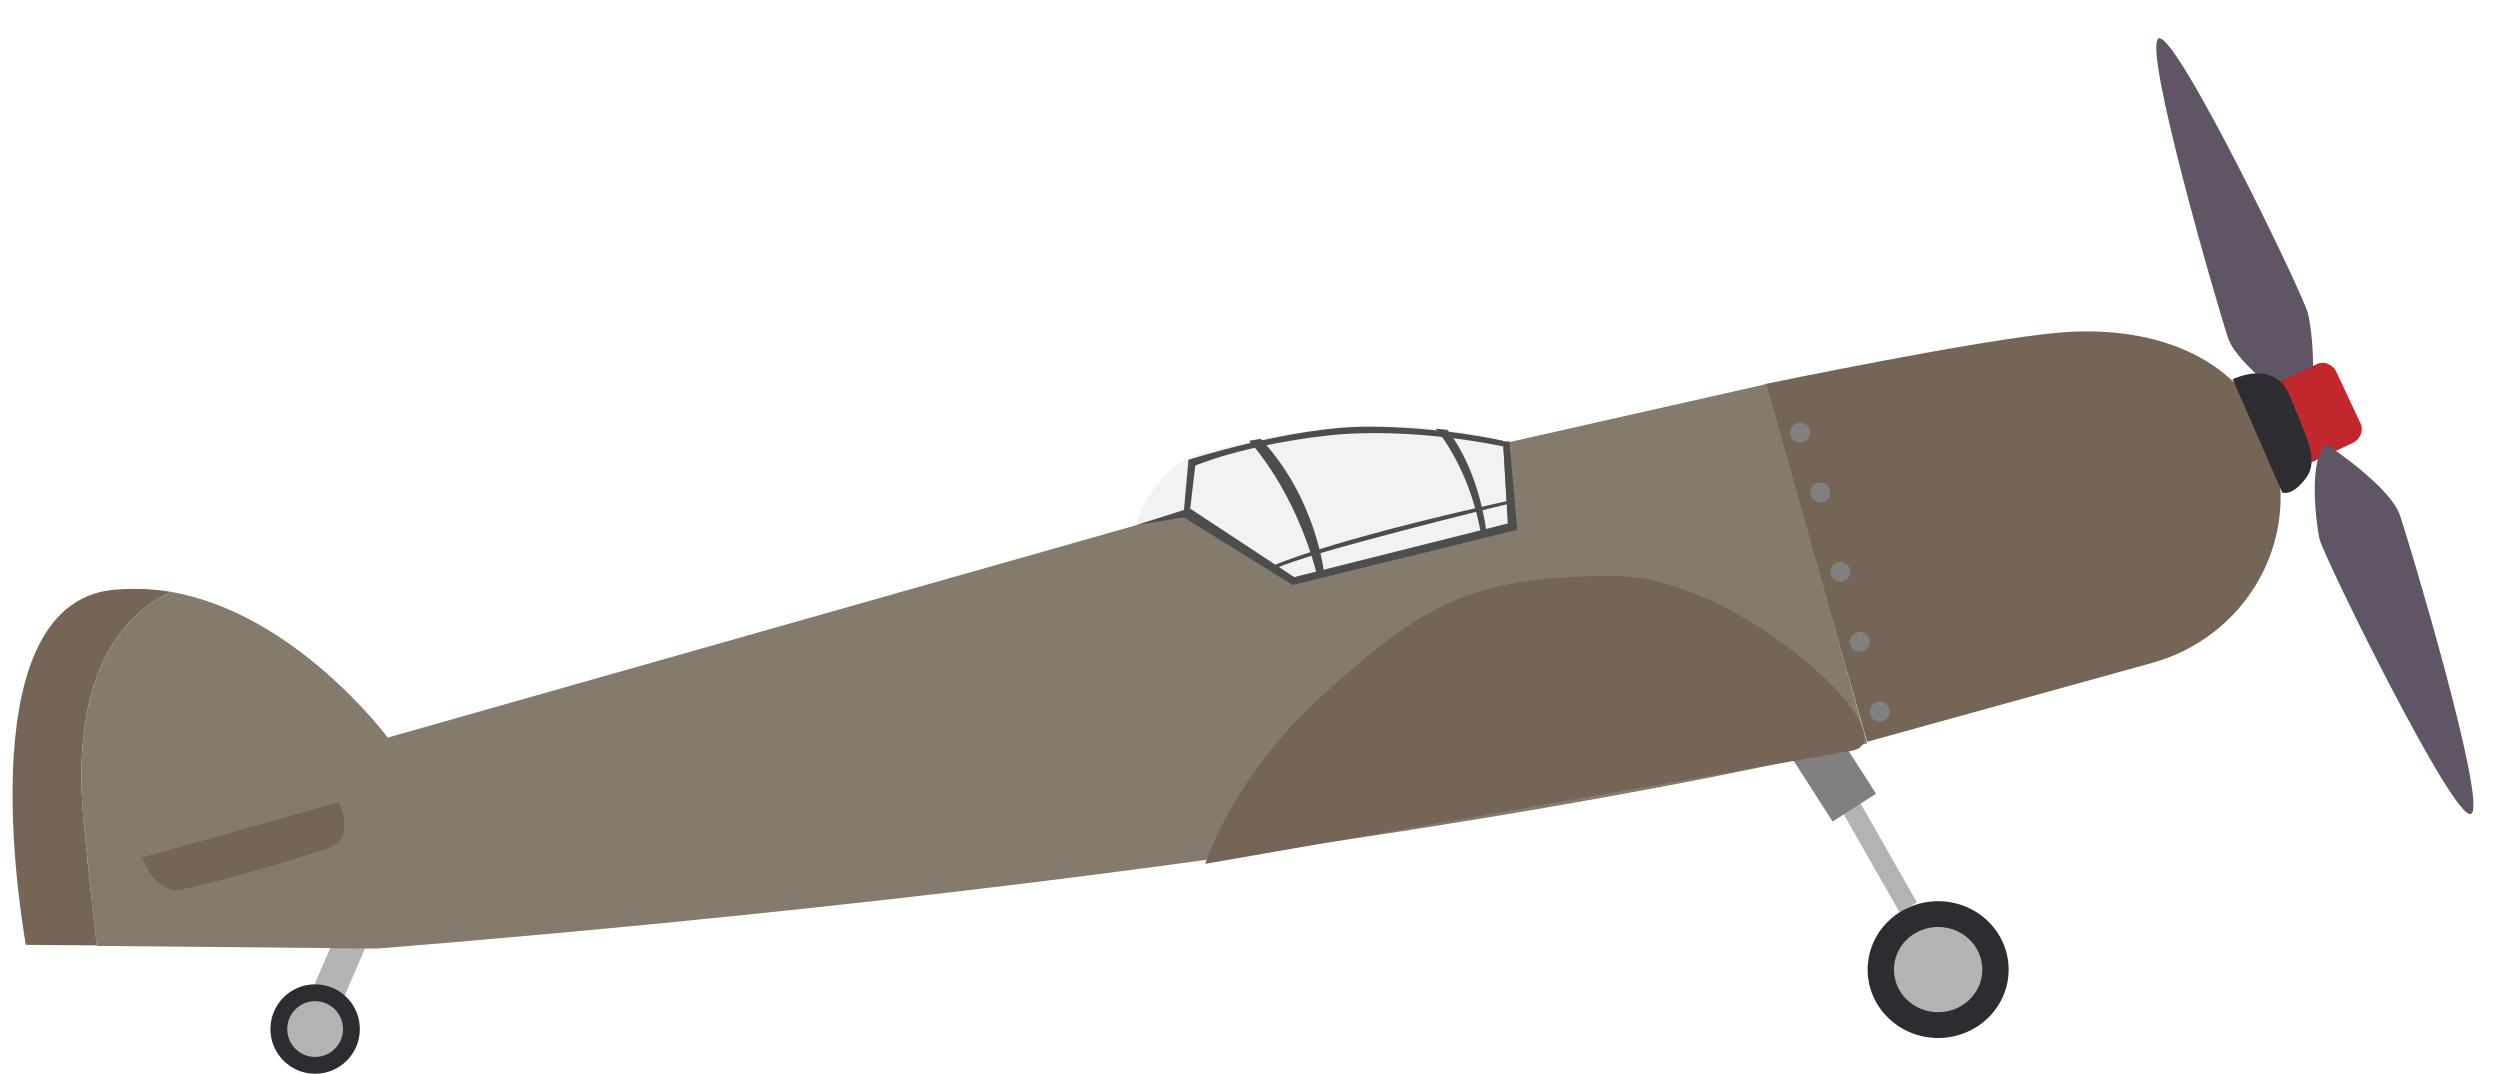 <?xml version="1.0" encoding="utf-8"?>
<!-- Generator: Adobe Illustrator 18.1.1, SVG Export Plug-In . SVG Version: 6.00 Build 0)  -->
<svg version="1.1" id="Layer_1" xmlns="http://www.w3.org/2000/svg" xmlns:xlink="http://www.w3.org/1999/xlink" x="0px" y="0px"
	 viewBox="221.8 0 475.2 204.1" enable-background="new 221.8 0 475.2 204.1" xml:space="preserve">
<g>
	
		<rect x="282.8" y="176.4" transform="matrix(0.918 0.398 -0.398 0.918 96.955 -98.395)" fill="#B3B3B3" width="6.1" height="16.6"/>
	<circle fill="#2D2C31" cx="281.7" cy="195.6" r="8.5"/>
	<circle fill="#B3B3B3" cx="281.7" cy="195.6" r="5.3"/>
	<path fill="#F2F2F2" d="M507.5,84.3c0,0-17.9-8.4-56,1.5c-11.9,2.7-14.2,15.8-14.2,15.8l27.8,14l47.4-10.6L507.5,84.3z"/>
	<path fill="#756556" d="M613.5,63.2c18.2-1.5,35.7,5,40.6,22.5c4.9,17.6-5.6,35.4-23.2,40.3l-54.2,15L557.3,73
		C557.3,73,598.7,64.4,613.5,63.2z"/>
	<path fill="#605565" d="M659.2,77.8c0,0-12.1-8.1-13.9-13.6c-1.9-5.6-16.3-55.2-13.2-56.9c3.2-1.6,27.7,49,28.4,52.3
		C661.3,62.8,662.7,75.5,659.2,77.8z"/>
	<path fill="#C1272D" d="M659,88.9l10-4.7c1.5-0.7,2.2-2.5,1.4-3.9l-4.5-9.6c-0.7-1.5-2.5-2.2-3.9-1.4l-10,4.7
		c-1.5,0.7-2.2,2.5-1.4,3.9l4.5,9.6C655.8,89,657.5,89.6,659,88.9z"/>
	<path fill="#2D2C31" d="M655.6,93.6l-9.4-21.5c0,0,8-4.1,10.9,3.3c2.9,7.4,5.7,11.9,3,15.5S655.6,93.6,655.6,93.6z"/>
	<path fill="#605565" d="M664.1,84.5c0,0,12.1,8,13.9,13.5c1.9,5.6,16.7,55.1,13.5,56.7c-3.2,1.7-28-48.9-28.8-52.2
		C662,99.4,660.5,86.7,664.1,84.5z"/>
	<circle fill="#808080" cx="579.1" cy="135.3" r="1.9"/>
	<circle fill="#808080" cx="575.3" cy="122" r="1.9"/>
	<circle fill="#808080" cx="571.6" cy="108.7" r="1.9"/>
	<circle fill="#808080" cx="567.8" cy="93.6" r="1.9"/>
	<circle fill="#808080" cx="564" cy="82.2" r="1.9"/>
	
		<rect x="576.6" y="149.9" transform="matrix(0.869 -0.495 0.495 0.869 -4.277 307.715)" fill="#B3B3B3" width="3.8" height="24"/>
	
		<rect x="564.2" y="136.5" transform="matrix(0.842 -0.54 0.54 0.842 11.388 330.314)" fill="#808080" width="9.8" height="18.5"/>
	<path fill="#4D4D4D" d="M473.5,109c0,0-1.5-14.4-12.1-25.6l-2.2,0.4c0,0,8.7,9,13,25.7L473.5,109z"/>
	<path fill="#4D4D4D" d="M504.4,101.6c0,0-1.1-11.7-7.5-19.9l-2.2-0.2c0,0,6.6,7.4,8.7,20.6L504.4,101.6z"/>
	<path fill="#4D4D4D" d="M508.4,95.8c0,0-39,9.5-43.9,12.2l-0.9-0.4c0,0,9.7-4.6,44.8-12.4L508.4,95.8z"/>
	<path fill="#4D4D4D" d="M446.8,97.5l0.9-10.1c0,0,19.6-6.3,33.9-6.3s26,2.7,26,2.7l0.1,1.1c0,0-17.3-3.9-33.7-2.1
		c-16.3,1.9-25,5.7-25,5.7l-1.1,9.3L446.8,97.5z"/>
	<ellipse fill="#2D2C31" cx="590.2" cy="184.3" rx="13.4" ry="13"/>
	<ellipse fill="#B3B3B3" cx="590.2" cy="184.3" rx="8.4" ry="8.1"/>
	<path fill="#847B6C" d="M254.3,112.5c23.7,4.1,41.2,27.7,41.2,27.7l151.2-42.9l20.5,12.6l41.3-10.1l-1-15.5L557.6,73l19.1,68.3
		c0,0-91.6,23.5-283.1,39l-53.4-0.5c-0.8-6.6-1.6-14.4-2.5-23.6C234.9,126.3,246.5,116.1,254.3,112.5z"/>
	<path fill="#756556" d="M243.4,112.1c3.7-0.3,7.4-0.2,10.9,0.4c-7.8,3.6-19.4,13.8-16.6,43.6c0.9,9.3,1.7,17,2.5,23.6l-13.5-0.1
		C226.8,179.6,214.5,114.9,243.4,112.1z"/>
	<polygon fill="#4D4D4D" points="508.7,83.9 510.2,100.7 467.5,111.2 445.8,97.7 447.9,96.6 467.8,109.7 508.4,99.5 507.5,83.9 	"/>
	<polygon fill="#4D4D4D" points="447.9,96.6 437.8,99.8 448.3,98.1 	"/>
	<path fill="#756556" d="M286.2,152.5l-37.4,10.5c0,0,2.4,6.9,7.3,6.1c5-0.8,24.2-6.4,28.6-8.1C289.4,159.3,286.2,152.5,286.2,152.5
		z"/>
	<path fill="#756556" d="M573.8,142.7l-122.9,21.5c0,0,5.1-16.8,23.1-32.8c18-16,27-22.1,55-21.9
		C552.7,109.7,585.4,140.5,573.8,142.7z"/>
</g>
</svg>
